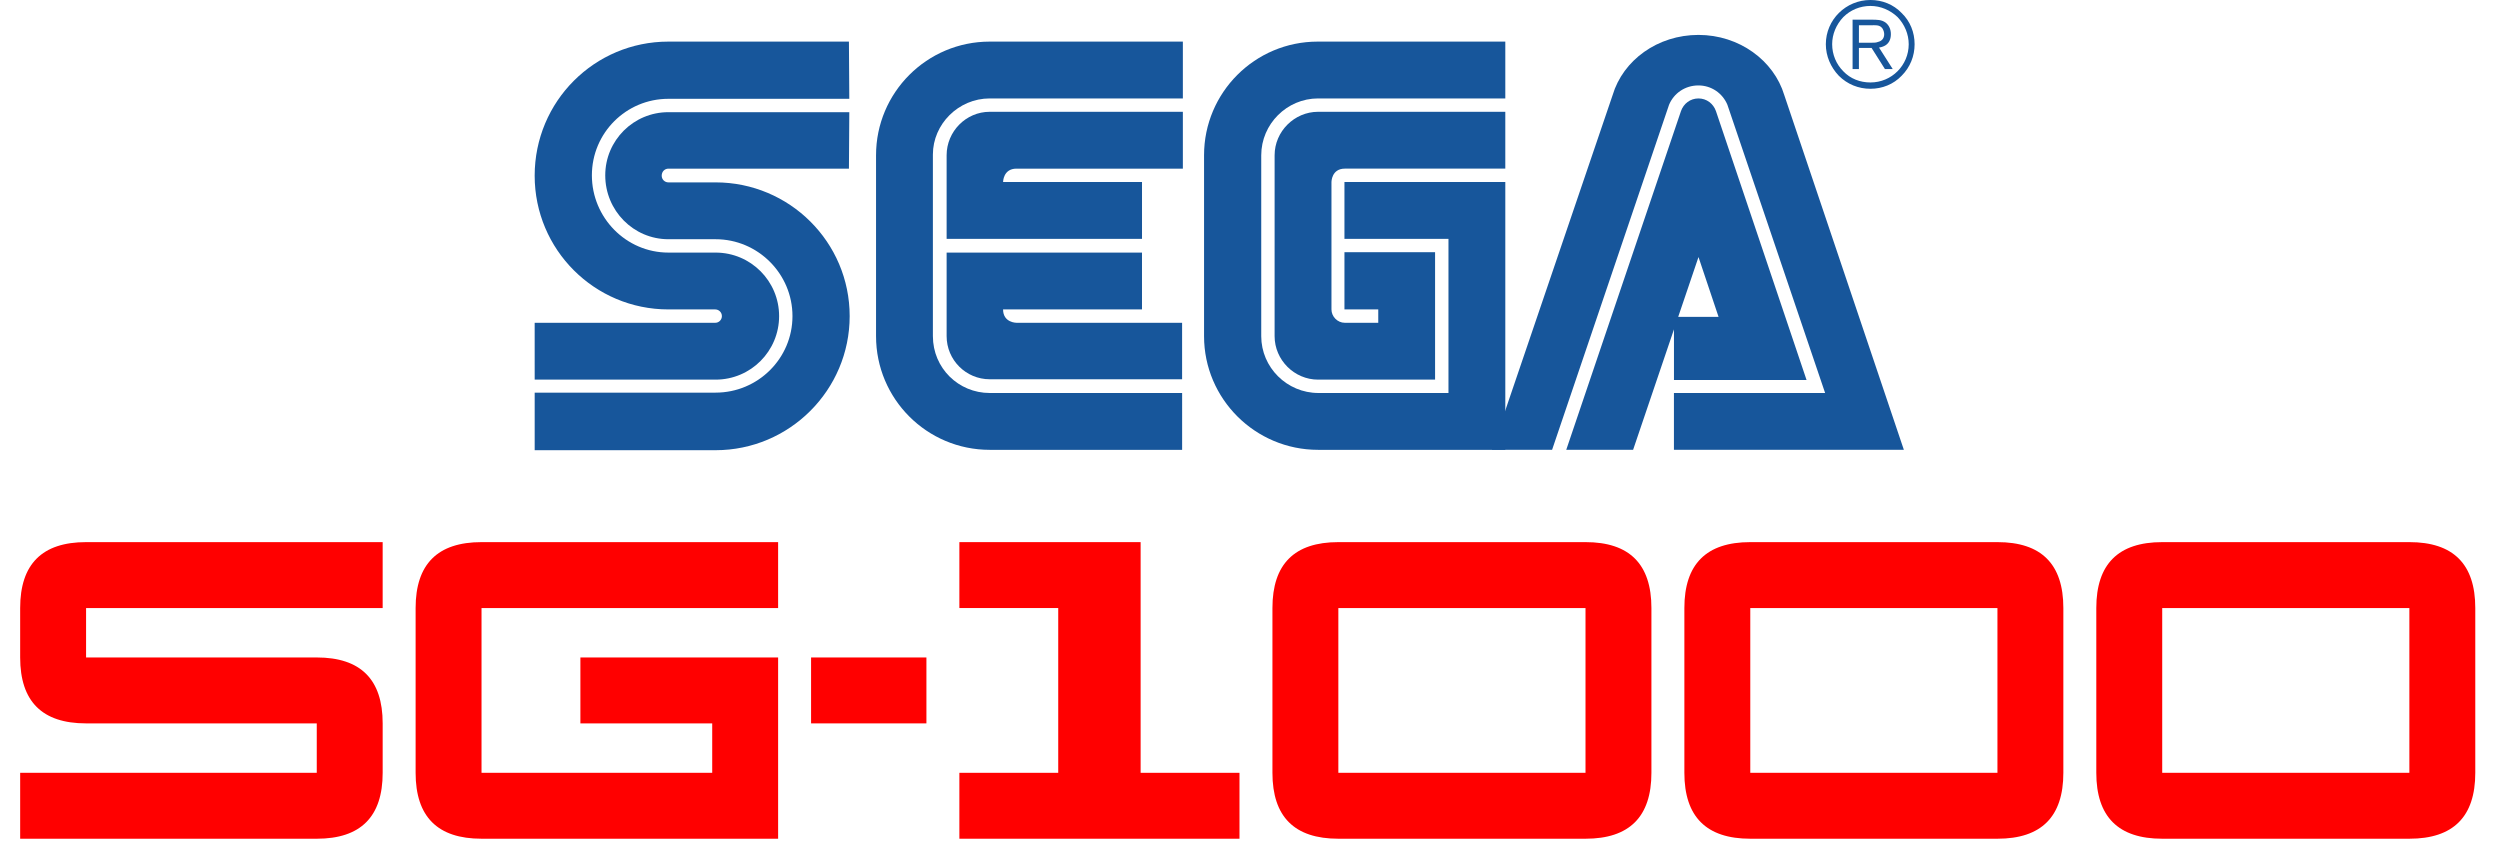 <?xml version="1.0" encoding="utf-8"?>
<!-- Generator: Adobe Illustrator 16.0.3, SVG Export Plug-In . SVG Version: 6.00 Build 0)  -->
<!DOCTYPE svg PUBLIC "-//W3C//DTD SVG 1.1//EN" "http://www.w3.org/Graphics/SVG/1.1/DTD/svg11.dtd">
<svg version="1.1"
	 id="Ebene_1" xmlns:dc="http://purl.org/dc/elements/1.1/" xmlns:cc="http://creativecommons.org/ns#" xmlns:rdf="http://www.w3.org/1999/02/22-rdf-syntax-ns#"
	 xmlns="http://www.w3.org/2000/svg" xmlns:xlink="http://www.w3.org/1999/xlink" x="0px" y="0px" width="550px" height="189.691px"
	 viewBox="8.965 0 550 189.691" enable-background="new 8.965 0 550 189.691" xml:space="preserve">
<g>
	<path fill="#17569B" d="M126.595,99.044h39.796c16.265,0,29.501-13.238,29.501-29.5c0-16.261-13.236-29.42-29.501-29.42h-10.376
		c-0.817,0-1.475-0.652-1.475-1.471c0-0.898,0.653-1.551,1.475-1.551h39.716l0.082-12.423h-39.798
		c-7.684,0-13.895,6.212-13.895,13.894c0,7.764,6.209,14.056,13.895,14.056h10.376c9.315,0,16.918,7.602,16.918,16.917
		c0,9.317-7.603,16.834-16.918,16.834h-39.796V99.044L126.595,99.044z"/>
	<path fill="#17569B" d="M126.595,83.518h39.796c7.765,0,13.978-6.292,13.978-13.974s-6.211-13.974-13.978-13.974h-10.376
		c-9.314,0-16.835-7.682-16.835-16.998c0-9.317,7.521-16.834,16.835-16.834h39.796l-0.082-12.585h-39.718
		c-16.262,0-29.419,13.156-29.419,29.5c0,16.262,13.156,29.42,29.419,29.42h10.297c0.815,0,1.472,0.654,1.472,1.471
		s-0.654,1.471-1.472,1.471h-39.717L126.595,83.518L126.595,83.518z"/>
	<path fill="#17569B" d="M226.701,86.459c-6.862,0-12.5-5.475-12.5-12.503V33.994c0-6.7,5.639-12.339,12.5-12.339h42.494V9.153
		h-42.494c-13.81,0-25.006,11.196-25.006,25.007v39.796c0,13.812,11.194,25.008,25.006,25.008h42.333V86.461L226.701,86.459
		L226.701,86.459z"/>
	<path fill="#17569B" d="M217.222,34.158c0-5.23,4.249-9.562,9.479-9.562h42.494V37.1h-36.608c-2.943,0-2.943,2.94-2.943,2.94
		h30.563v12.504h-42.983L217.222,34.158L217.222,34.158z"/>
	<path fill="#17569B" d="M226.701,83.438c-5.229,0-9.479-4.25-9.479-9.48v-18.39h42.982V68.07h-30.563
		c0,2.942,2.94,2.942,2.94,2.942h36.446v12.423L226.701,83.438L226.701,83.438z"/>
	<path fill="#17569B" d="M299.024,86.459c-6.945,0-12.586-5.64-12.586-12.503V34.16c0-6.866,5.643-12.505,12.506-12.505h41.188
		V9.153h-41.271c-13.812,0-25.005,11.196-25.005,25.007v39.796c0,13.812,11.273,25.008,25.088,25.008h41.188v-58.92h-35.389v12.502
		h22.885V86.46L299.024,86.459L299.024,86.459z"/>
	<path fill="#17569B" d="M289.378,73.956c0,5.23,4.334,9.563,9.563,9.563h25.741V55.488h-19.938v12.585h7.438v2.942h-7.354
		c-1.637,0-2.941-1.387-2.941-2.942V40.042c0,0,0-2.943,2.941-2.943h35.303V24.595h-41.188c-5.229,0-9.563,4.332-9.563,9.563
		L289.378,73.956L289.378,73.956z"/>
	<path fill="#17569B" d="M378.782,24.436c0.57-1.634,2.043-2.778,3.843-2.778c1.798,0,3.271,1.146,3.845,2.778l19.938,59.166
		h-29.171V69.708h9.81l-4.414-13.159l-14.387,42.414h-14.709L378.782,24.436L378.782,24.436z"/>
	<path fill="#17569B" d="M410.491,86.459h-33.261v12.503h50.585L401.504,20.92c-2.291-7.6-9.893-13.239-18.883-13.239
		c-8.984,0-16.586,5.558-18.877,13.239l-26.562,78.042h13.241l25.736-75.917c1.063-2.534,3.516-4.25,6.455-4.25
		c2.862,0,5.316,1.716,6.377,4.25L410.491,86.459L410.491,86.459z"/>
	<path fill="#17569B" d="M420.461,19.531c2.611,0,5.064-0.982,6.861-2.862c1.879-1.878,2.855-4.33,2.855-6.945
		c0-2.616-0.979-5.065-2.855-6.866c-1.797-1.878-4.25-2.86-6.861-2.86c-5.396,0-9.812,4.332-9.812,9.726
		c0,2.615,1.063,5.065,2.856,6.945C415.393,18.551,417.844,19.531,420.461,19.531z M412.04,9.725c0-2.207,0.903-4.332,2.455-5.967
		c1.551-1.552,3.678-2.452,5.967-2.452c2.207,0,4.332,0.898,5.969,2.452c1.553,1.635,2.451,3.759,2.451,5.967
		c0,4.656-3.762,8.417-8.416,8.417c-2.289,0-4.418-0.818-5.969-2.452C412.944,14.136,412.04,12.013,412.04,9.725z"/>
	<path fill="#17569B" d="M417.926,10.541v4.656h-1.393V4.329h4.012c1.467,0,2.361,0,3.268,0.653
		c0.734,0.572,1.145,1.472,1.145,2.535c0,2.533-2.043,2.86-2.611,2.943l3.021,4.738h-1.717l-2.941-4.656L417.926,10.541
		L417.926,10.541z M417.926,9.397h2.857c0.49,0,0.896,0,1.311-0.164c1.062-0.245,1.391-0.98,1.391-1.716
		c0-0.247-0.082-1.063-0.654-1.554c-0.568-0.489-1.307-0.409-2.125-0.409h-2.777L417.926,9.397L417.926,9.397z"/>
	<g>
		<path fill="#FF0000" d="M13.401,144.643v-10.875c0-9.667,4.833-14.5,14.5-14.5h65.25v14.5h-65.25v10.875h50.75
			c9.667,0,14.5,4.833,14.5,14.501v10.875c0,9.667-4.833,14.5-14.5,14.5h-65.25v-14.5h65.25v-10.875h-50.75
			C18.234,159.144,13.401,154.311,13.401,144.643z"/>
		<path fill="#FF0000" d="M100.401,170.019v-36.251c0-9.667,4.833-14.5,14.5-14.5h65.25v14.5h-65.25v36.251h50.75v-10.875h-29
			v-14.501h43.5v39.876h-65.25C105.234,184.519,100.401,179.686,100.401,170.019z"/>
		<path fill="#FF0000" d="M187.402,159.144v-14.501h25.375v14.501H187.402z"/>
		<path fill="#FF0000" d="M220.027,184.519v-14.5h21.75v-36.251h-21.75v-14.5h39.875v50.751h21.751v14.5H220.027L220.027,184.519z"
			/>
		<path fill="#FF0000" d="M372.277,170.019c0,9.667-4.834,14.5-14.5,14.5h-54.375c-9.669,0-14.5-4.833-14.5-14.5v-36.251
			c0-9.667,4.831-14.5,14.5-14.5h54.375c9.666,0,14.5,4.833,14.5,14.5V170.019z M357.777,170.019v-36.251h-54.375v36.251H357.777
			L357.777,170.019z"/>
		<path fill="#FF0000" d="M462.902,170.019c0,9.667-4.834,14.5-14.5,14.5h-54.375c-9.667,0-14.5-4.833-14.5-14.5v-36.251
			c0-9.667,4.833-14.5,14.5-14.5h54.375c9.666,0,14.5,4.833,14.5,14.5V170.019z M448.402,170.019v-36.251h-54.375v36.251H448.402
			L448.402,170.019z"/>
		<path fill="#FF0000" d="M553.527,170.019c0,9.667-4.833,14.5-14.5,14.5h-54.375c-9.667,0-14.5-4.833-14.5-14.5v-36.251
			c0-9.667,4.833-14.5,14.5-14.5h54.375c9.667,0,14.5,4.833,14.5,14.5V170.019z M539.027,170.019v-36.251h-54.375v36.251H539.027
			L539.027,170.019z"/>
	</g>
</g>
</svg>
